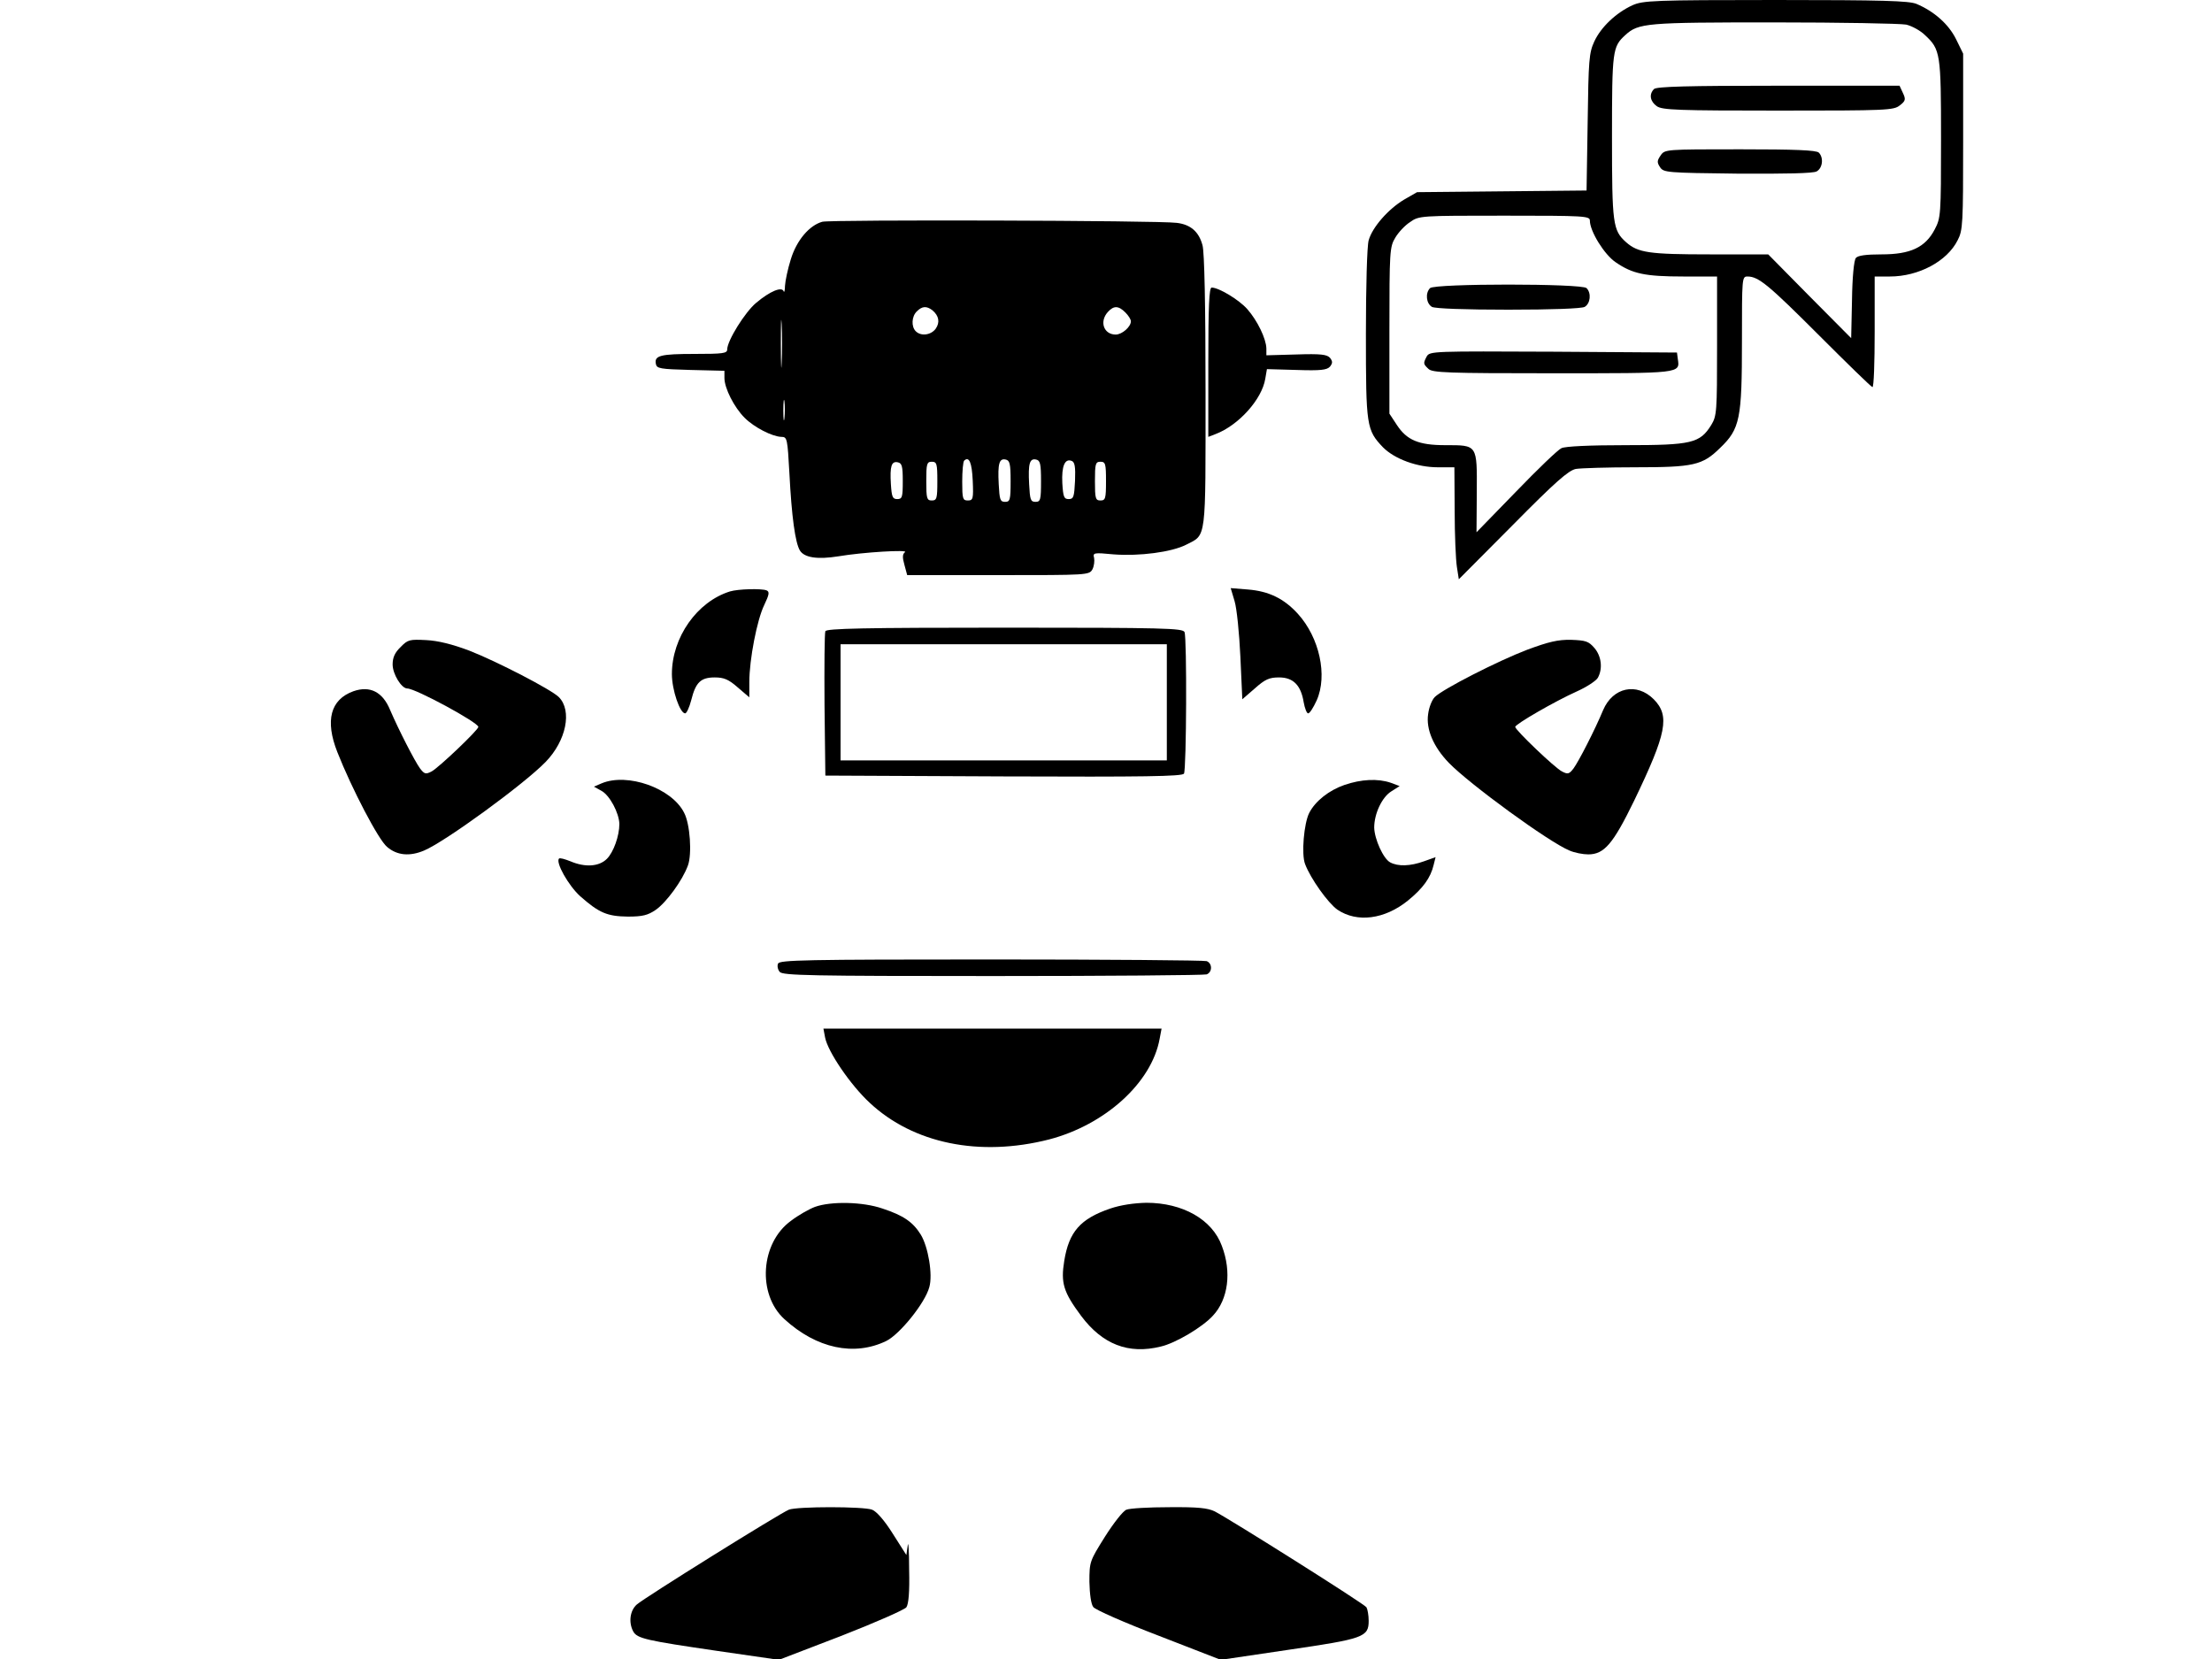 <?xml version="1.0" standalone="no"?>
<!DOCTYPE svg PUBLIC "-//W3C//DTD SVG 20010904//EN"
 "http://www.w3.org/TR/2001/REC-SVG-20010904/DTD/svg10.dtd">
<svg version="1.0" xmlns="http://www.w3.org/2000/svg"
 width="800pt" height="600pt" viewBox="0 0 800 600"
 preserveAspectRatio="xMidYMid meet">

<g transform="translate(0,600) scale(0.1,-0.1)"
fill="#000000" stroke="none">
<path d="M5904 5981 c-59 -27 -114 -79 -138 -131 -19 -41 -21 -67 -24 -292
l-4 -247 -306 -3 -307 -3 -47 -27 c-57 -34 -115 -100 -128 -147 -6 -20 -10
-170 -10 -339 0 -334 2 -347 62 -410 42 -42 123 -72 198 -72 l60 0 1 -157 c0
-87 4 -178 8 -203 l7 -45 195 196 c155 157 201 197 228 203 18 3 115 6 214 6
212 0 244 7 308 70 72 69 79 105 79 387 0 228 0 233 20 233 40 0 76 -30 260
-214 102 -102 188 -186 192 -186 5 0 8 90 8 200 l0 200 55 0 c104 0 207 55
245 131 19 36 20 60 20 357 l0 318 -26 53 c-27 54 -79 100 -143 127 -27 11
-121 14 -510 14 -441 0 -479 -2 -517 -19z m990 -70 c21 -5 52 -22 68 -38 56
-52 58 -66 58 -376 0 -277 -1 -285 -23 -327 -34 -65 -88 -90 -192 -90 -56 0
-86 -4 -93 -13 -7 -8 -13 -71 -14 -152 l-3 -138 -150 151 -150 152 -211 0
c-220 0 -260 6 -303 44 -48 43 -51 65 -51 381 0 313 2 326 48 368 48 44 75 46
537 46 242 0 457 -4 479 -8z m-1144 -709 c0 -38 52 -123 94 -151 60 -41 105
-51 244 -51 l122 0 0 -251 c0 -238 -1 -253 -21 -286 -41 -66 -71 -73 -309 -73
-128 0 -220 -4 -233 -11 -12 -5 -86 -76 -164 -157 l-143 -147 1 144 c1 174 3
171 -114 171 -96 0 -139 18 -175 73 l-27 41 0 300 c0 286 1 303 21 336 11 19
35 45 54 57 32 23 38 23 341 23 291 0 309 -1 309 -18z"/>
<path d="M5982 5678 c-19 -19 -14 -45 10 -62 19 -14 78 -16 439 -16 393 0 418
1 440 19 21 16 22 22 11 45 l-12 26 -438 0 c-327 0 -441 -3 -450 -12z"/>
<path d="M6006 5438 c-13 -19 -14 -25 -2 -43 13 -19 24 -20 280 -23 173 -1
274 1 286 8 22 12 26 50 8 68 -9 9 -86 12 -284 12 -270 0 -273 0 -288 -22z"/>
<path d="M5172 4958 c-18 -18 -14 -56 7 -68 12 -6 118 -10 276 -10 158 0 264
4 276 10 21 12 25 50 7 68 -17 17 -549 17 -566 0z"/>
<path d="M5160 4711 c-13 -25 -13 -27 6 -45 14 -14 68 -16 448 -16 468 0 462
-1 454 52 l-3 23 -447 3 c-434 2 -447 2 -458 -17z"/>
<path d="M2974 5198 c-47 -13 -93 -67 -114 -136 -11 -35 -20 -78 -21 -96 0
-17 -3 -26 -5 -19 -7 17 -49 0 -99 -42 -40 -33 -105 -137 -105 -169 0 -14 -16
-16 -117 -16 -125 0 -147 -6 -141 -36 3 -17 15 -19 126 -22 l122 -3 0 -26 c0
-37 35 -106 73 -144 35 -35 100 -68 133 -69 21 0 22 -6 29 -132 8 -156 21
-251 38 -279 16 -26 64 -33 139 -21 89 15 256 25 241 15 -9 -7 -10 -18 -2 -46
l10 -37 329 0 c324 0 329 0 341 21 6 12 8 30 6 41 -5 19 -2 20 71 13 93 -7
209 8 262 35 74 38 70 8 70 555 0 309 -4 504 -11 528 -13 49 -43 75 -93 81
-66 9 -1252 12 -1282 4z m-147 -510 c-1 -40 -3 -10 -3 67 0 77 1 110 3 73 2
-37 2 -100 0 -140z m545 190 c24 -20 28 -44 12 -67 -17 -23 -53 -28 -72 -9
-17 17 -15 54 4 72 19 19 35 20 56 4z m698 -8 c11 -11 20 -25 20 -32 0 -20
-32 -48 -55 -48 -43 0 -60 47 -28 82 21 23 38 23 63 -2z m-1233 -382 c-2 -18
-4 -6 -4 27 0 33 2 48 4 33 2 -15 2 -42 0 -60z m681 -226 c3 -67 1 -72 -18
-72 -18 0 -20 6 -20 68 0 38 3 72 7 76 18 17 28 -7 31 -72z m137 -2 c0 -68 -2
-75 -20 -75 -18 0 -20 8 -23 64 -4 75 2 94 25 89 15 -3 18 -15 18 -78z m110 0
c0 -68 -2 -75 -20 -75 -18 0 -20 8 -23 64 -4 75 2 94 25 89 15 -3 18 -15 18
-78z m123 1 c-3 -58 -5 -66 -23 -66 -17 0 -20 8 -23 58 -3 61 9 90 34 80 11
-4 14 -21 12 -72z m-623 -1 c0 -58 -2 -65 -20 -65 -17 0 -20 8 -23 54 -4 65 2
84 25 79 15 -3 18 -14 18 -68z m125 0 c0 -63 -2 -70 -20 -70 -18 0 -20 7 -20
70 0 63 2 70 20 70 18 0 20 -7 20 -70z m610 0 c0 -63 -2 -70 -20 -70 -18 0
-20 7 -20 70 0 63 2 70 20 70 18 0 20 -7 20 -70z"/>
<path d="M4370 4690 l0 -270 26 10 c84 32 168 126 180 200 l6 35 107 -3 c88
-3 110 0 121 12 10 13 10 19 0 32 -11 12 -33 15 -122 12 l-108 -3 0 25 c-1 35
-32 100 -69 142 -30 34 -103 78 -129 78 -9 0 -12 -69 -12 -270z"/>
<path d="M2640 3861 c-119 -37 -210 -166 -210 -299 0 -57 29 -142 48 -142 5 0
15 21 22 48 16 64 34 82 85 82 33 0 50 -7 83 -36 l42 -36 0 55 c0 82 28 226
54 279 18 38 20 48 8 53 -19 7 -102 5 -132 -4z"/>
<path d="M4465 3826 c8 -26 17 -116 21 -201 l7 -154 45 39 c37 33 52 40 88 40
51 0 79 -28 89 -90 4 -22 11 -40 16 -40 6 0 19 21 31 47 40 90 10 227 -68 313
-50 55 -105 82 -181 88 l-62 5 14 -47z"/>
<path d="M2985 3717 c-3 -7 -4 -127 -3 -267 l3 -255 644 -3 c509 -2 646 0 653
10 9 15 11 489 2 512 -6 14 -72 16 -650 16 -511 0 -646 -3 -649 -13z m1235
-257 l0 -210 -590 0 -590 0 0 210 0 210 590 0 590 0 0 -210z"/>
<path d="M1449 3660 c-21 -20 -29 -38 -29 -63 0 -35 32 -87 53 -87 30 0 257
-123 257 -139 0 -11 -144 -148 -169 -161 -21 -11 -26 -10 -42 11 -19 26 -77
139 -108 211 -27 66 -73 89 -133 68 -83 -30 -103 -106 -58 -220 52 -132 149
-318 180 -343 36 -31 82 -35 134 -13 76 32 360 239 439 320 75 77 97 186 48
235 -27 27 -224 129 -324 168 -61 23 -113 36 -156 38 -59 3 -66 2 -92 -25z"/>
<path d="M5523 3650 c-105 -40 -305 -142 -334 -171 -10 -10 -21 -37 -24 -62
-8 -54 19 -118 75 -176 76 -78 361 -286 436 -317 18 -8 49 -14 68 -14 58 0 90
38 166 194 118 245 130 307 71 367 -62 62 -148 43 -183 -39 -30 -72 -88 -185
-107 -211 -16 -21 -21 -22 -42 -11 -26 13 -169 150 -169 161 0 10 144 93 222
128 36 16 71 39 77 50 18 33 13 78 -13 108 -21 24 -31 27 -84 29 -47 1 -81 -7
-159 -36z"/>
<path d="M2176 3167 l-28 -12 27 -15 c30 -16 64 -80 65 -120 0 -43 -21 -102
-45 -126 -28 -28 -78 -32 -132 -9 -20 8 -38 13 -41 10 -14 -13 34 -98 76 -136
69 -61 98 -73 173 -74 53 0 72 5 100 24 38 26 97 106 117 161 15 41 8 150 -14
191 -45 89 -205 145 -298 106z"/>
<path d="M4862 3161 c-55 -19 -105 -58 -127 -101 -19 -37 -29 -149 -15 -185
20 -53 83 -141 117 -165 71 -48 171 -35 255 33 54 44 82 82 93 129 l7 28 -42
-15 c-50 -18 -94 -19 -122 -4 -25 13 -57 84 -58 126 0 50 28 110 62 131 l30
19 -32 12 c-47 16 -107 13 -168 -8z"/>
<path d="M2814 2515 c-4 -8 -1 -22 6 -30 11 -13 112 -15 770 -15 417 0 765 3
774 6 21 8 21 40 0 48 -9 3 -360 6 -780 6 -673 0 -765 -2 -770 -15z"/>
<path d="M2984 2248 c10 -52 92 -172 161 -236 158 -148 398 -197 649 -133 203
53 371 205 400 364 l7 37 -612 0 -611 0 6 -32z"/>
<path d="M2947 1635 c-21 -8 -60 -30 -86 -50 -111 -80 -123 -266 -24 -356 116
-106 252 -135 368 -79 49 24 141 138 156 195 13 45 -4 146 -31 190 -28 45 -62
69 -138 94 -72 25 -187 27 -245 6z"/>
<path d="M4015 1629 c-108 -37 -149 -84 -166 -189 -13 -80 -3 -113 61 -199 77
-103 171 -140 288 -111 53 12 151 70 189 112 55 59 68 158 32 252 -35 96 -142
156 -273 156 -45 -1 -93 -8 -131 -21z"/>
<path d="M2853 540 c-34 -14 -525 -320 -550 -343 -25 -22 -30 -65 -13 -97 14
-26 46 -33 306 -71 l221 -32 224 86 c123 48 230 95 237 104 8 12 12 54 10 137
0 67 -3 105 -5 87 l-5 -35 -49 77 c-30 48 -59 81 -75 87 -31 12 -271 12 -301
0z"/>
<path d="M4074 540 c-12 -4 -47 -49 -78 -98 -55 -88 -56 -90 -56 -163 1 -45 6
-81 14 -91 7 -10 114 -57 237 -104 l224 -87 243 36 c273 40 292 46 292 105 0
20 -4 42 -8 49 -7 12 -488 315 -549 347 -25 12 -60 16 -165 15 -73 0 -142 -4
-154 -9z"/>
</g>
</svg>
